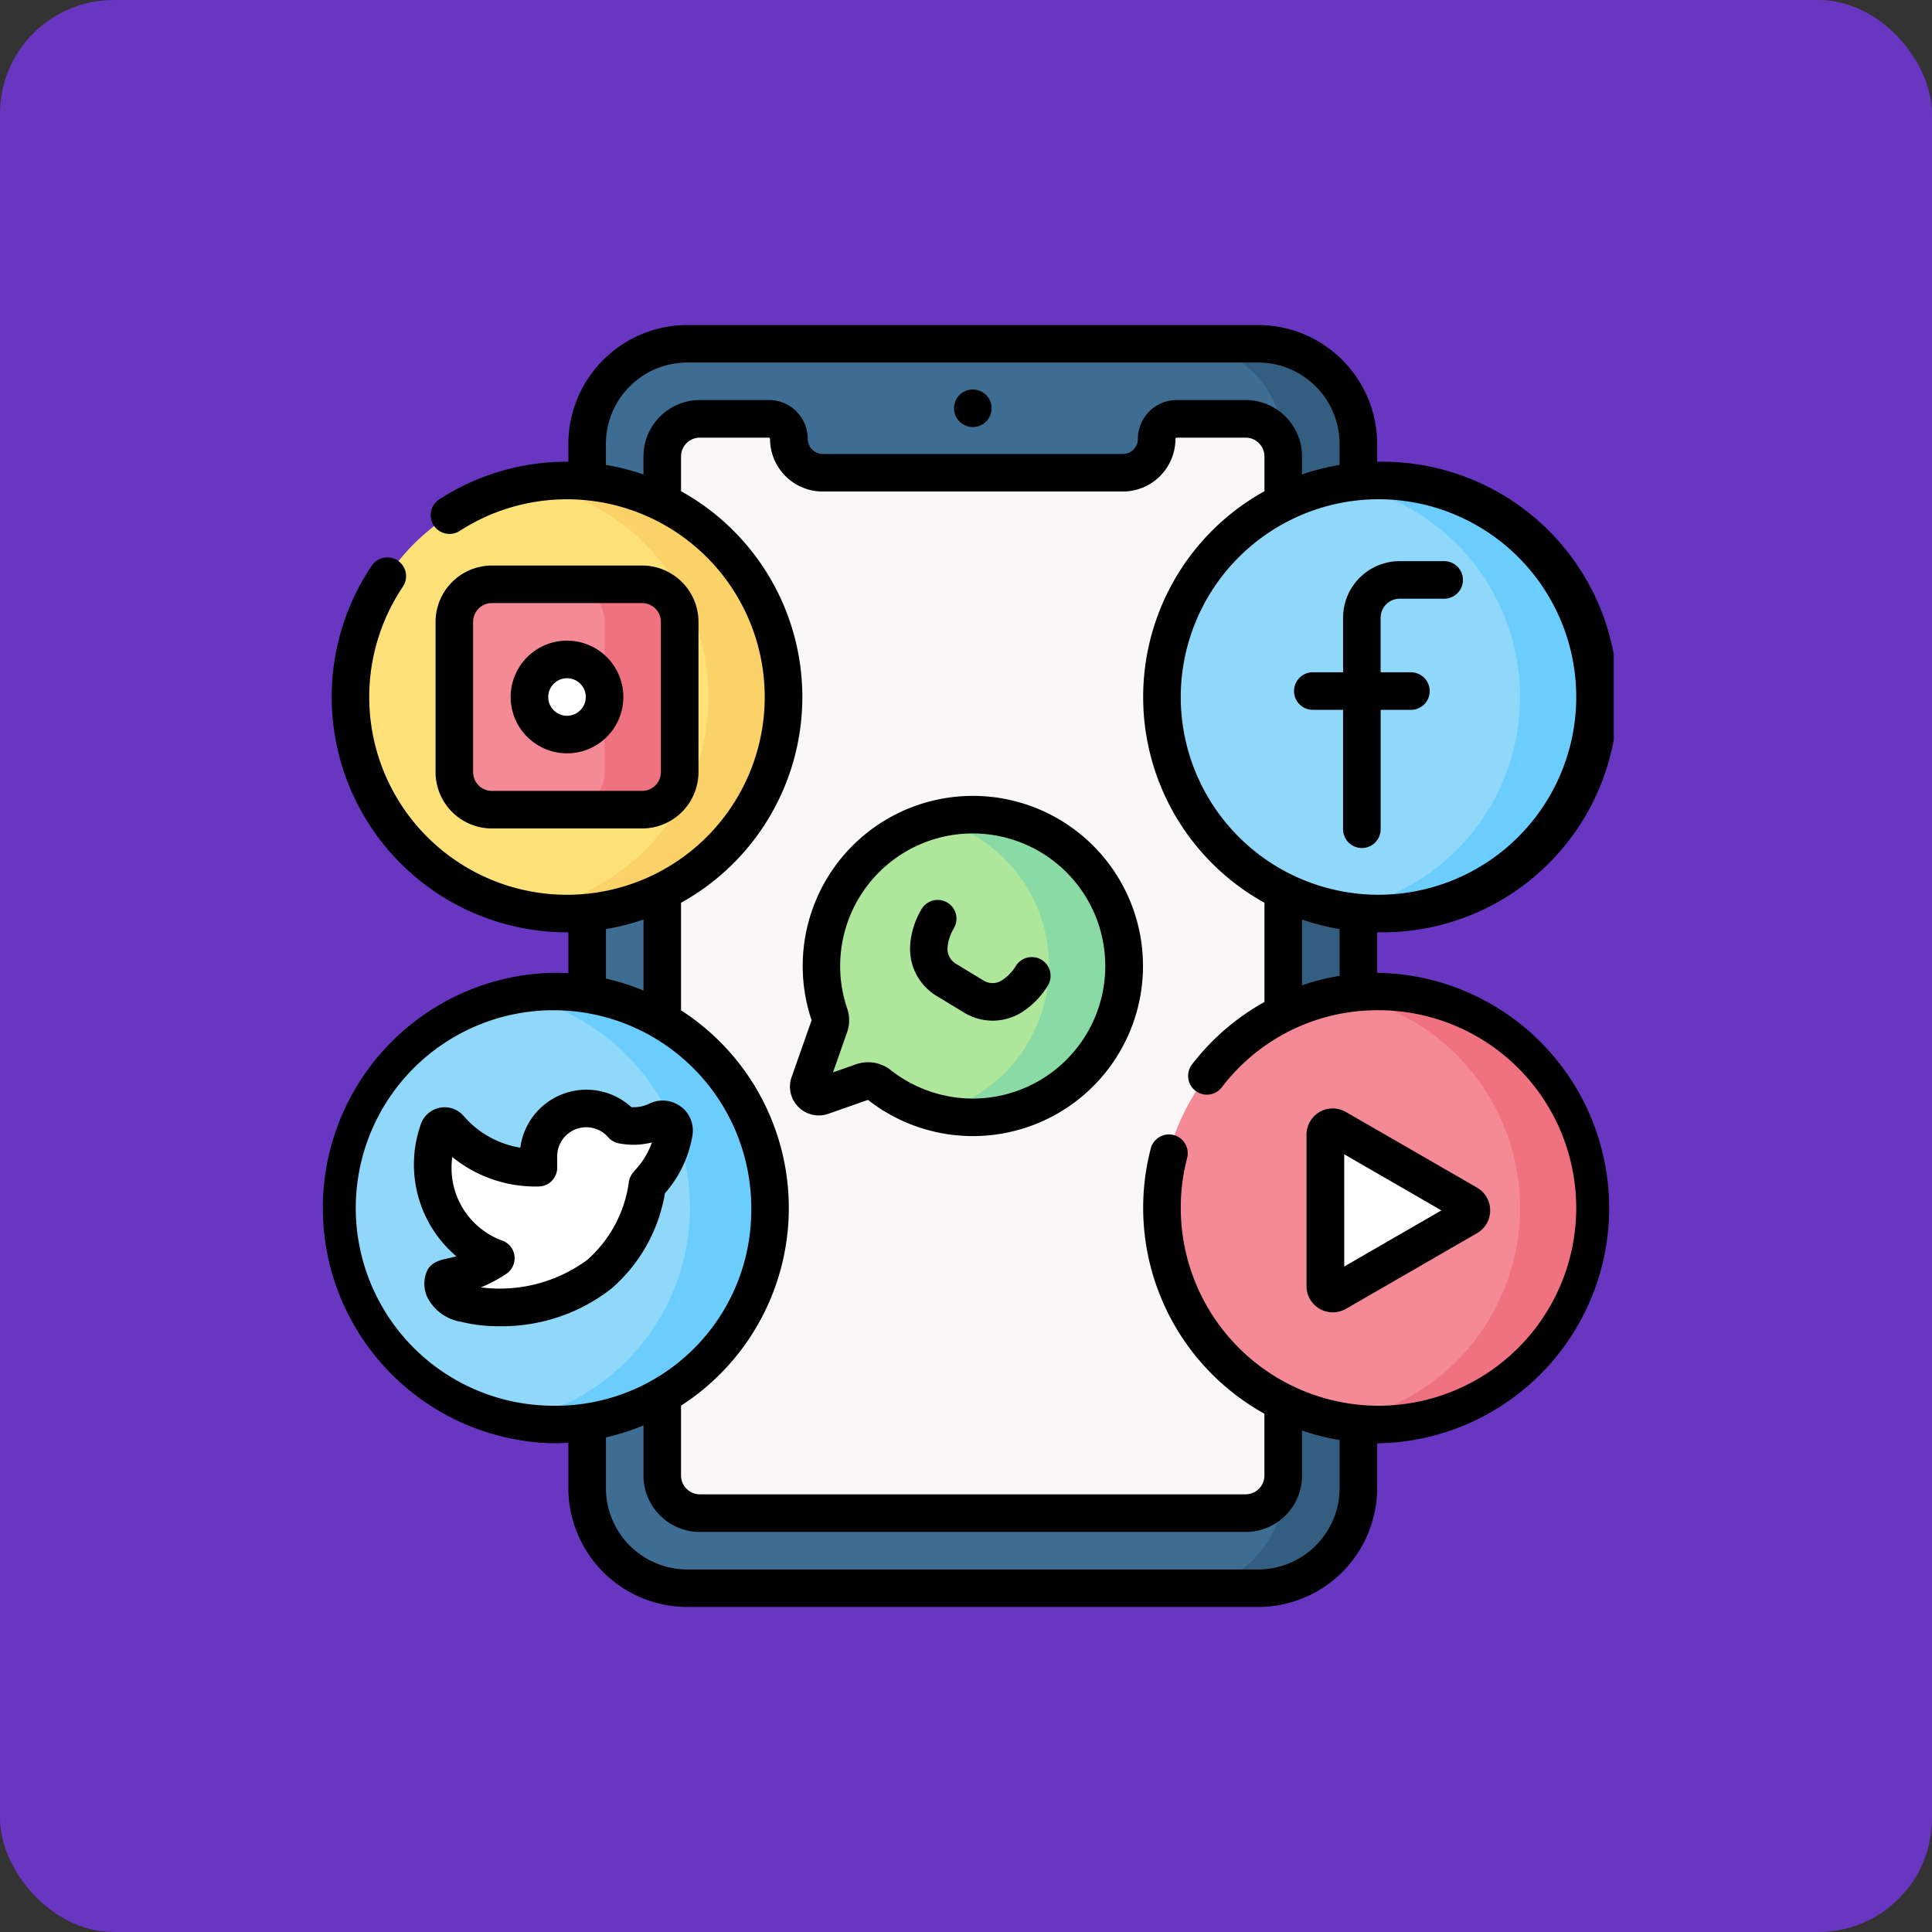 <svg xmlns="http://www.w3.org/2000/svg" xmlns:xlink="http://www.w3.org/1999/xlink" width="85" height="85" viewBox="0 0 85 85">
  <rect x="0" y="0" width="85" height="85" fill="#333333" stroke="none"/>
  <defs>
    <clipPath id="clip-path">
      <rect id="Rectángulo_373847" data-name="Rectángulo 373847" width="57" height="57" transform="translate(194 460)" fill="#fff"/>
    </clipPath>
  </defs>
  <g id="Grupo_1063897" data-name="Grupo 1063897" transform="translate(-180 -446)">
    <rect id="Rectángulo_373435" data-name="Rectángulo 373435" width="85" height="85" rx="5" transform="translate(180 446)" fill="#6936c1"/>
    <g id="Enmascarar_grupo_1059016" data-name="Enmascarar grupo 1059016" clip-path="url(#clip-path)">
      <g id="redes-sociales" transform="translate(194 460)">
        <g id="Grupo_1064670" data-name="Grupo 1064670">
          <g id="Grupo_1064658" data-name="Grupo 1064658">
            <g id="Grupo_1064657" data-name="Grupo 1064657">
              <g id="Grupo_1064656" data-name="Grupo 1064656">
                <g id="Grupo_1064655" data-name="Grupo 1064655">
                  <g id="Grupo_1064654" data-name="Grupo 1064654">
                    <path id="Trazado_797405" data-name="Trazado 797405" d="M41.356,55.877H16.238a4.407,4.407,0,0,1-4.407-4.407V5.53a4.407,4.407,0,0,1,4.407-4.407H41.356A4.407,4.407,0,0,1,45.763,5.53V51.47A4.407,4.407,0,0,1,41.356,55.877Z" fill="#3d6d93"/>
                    <path id="Trazado_797406" data-name="Trazado 797406" d="M41.356,1.123H38.051A4.407,4.407,0,0,1,42.458,5.53V51.47a4.407,4.407,0,0,1-4.407,4.407h3.305a4.407,4.407,0,0,0,4.407-4.407V5.53a4.407,4.407,0,0,0-4.407-4.407Z" fill="#335e80"/>
                    <path id="Trazado_797407" data-name="Trazado 797407" d="M36.889,5.31A1.489,1.489,0,0,1,35.4,6.8H22.194A1.489,1.489,0,0,1,20.705,5.31a.881.881,0,0,0-.881-.881H16.789a1.653,1.653,0,0,0-1.653,1.653V50.919a1.653,1.653,0,0,0,1.653,1.653H40.805a1.653,1.653,0,0,0,1.653-1.653V6.081a1.653,1.653,0,0,0-1.653-1.653H37.771a.881.881,0,0,0-.881.881Z" fill="#f9f7f8"/>
                  </g>
                </g>
              </g>
            </g>
          </g>
          <g id="Grupo_1064661" data-name="Grupo 1064661">
            <g id="Grupo_1064659" data-name="Grupo 1064659">
              <circle id="Elipse_8270" data-name="Elipse 8270" cx="9.526" cy="9.526" r="9.526" transform="translate(1.42 7.139)" fill="#ffe179"/>
              <path id="Trazado_797408" data-name="Trazado 797408" d="M10.947,7.139a9.576,9.576,0,0,0-1.653.146,9.524,9.524,0,0,1,0,18.76A9.525,9.525,0,1,0,10.947,7.139Z" fill="#fbd268"/>
            </g>
            <g id="Grupo_1064660" data-name="Grupo 1064660">
              <path id="Trazado_797409" data-name="Trazado 797409" d="M14.251,21.623H7.641A1.653,1.653,0,0,1,5.989,19.97V13.36a1.653,1.653,0,0,1,1.653-1.653h6.61A1.653,1.653,0,0,1,15.9,13.36v6.61A1.652,1.652,0,0,1,14.251,21.623Z" fill="#f58a97"/>
              <path id="Trazado_797410" data-name="Trazado 797410" d="M14.252,11.707H10.947A1.653,1.653,0,0,1,12.6,13.36v6.61a1.653,1.653,0,0,1-1.653,1.653h3.305A1.653,1.653,0,0,0,15.9,19.97V13.36a1.653,1.653,0,0,0-1.653-1.653Z" fill="#f07281"/>
              <circle id="Elipse_8271" data-name="Elipse 8271" cx="1.653" cy="1.653" r="1.653" transform="translate(9.294 15.012)" fill="#fff"/>
            </g>
          </g>
          <g id="Grupo_1064663" data-name="Grupo 1064663">
            <g id="Grupo_1064662" data-name="Grupo 1064662">
              <circle id="Elipse_8272" data-name="Elipse 8272" cx="9.526" cy="9.526" r="9.526" transform="translate(0.826 29.62)" fill="#8fd8fa"/>
              <path id="Trazado_797411" data-name="Trazado 797411" d="M10.352,29.62a9.567,9.567,0,0,0-1.762.165,9.525,9.525,0,0,1,0,18.721A9.525,9.525,0,1,0,10.352,29.62Z" fill="#6bcdfe"/>
            </g>
            <g id="Shape_2_">
              <path id="Trazado_797412" data-name="Trazado 797412" d="M13.386,35.493A2.1,2.1,0,0,0,9.693,36.9v.47a5.009,5.009,0,0,1-3.919-1.731.281.281,0,0,0-.484.1,4.372,4.372,0,0,0,2.524,5.61,5.469,5.469,0,0,1-2.2.874c-.2.033-.1.409-.052.543.355.925,4.354,1.309,6.8-.705a6.425,6.425,0,0,0,2.118-3.941,4.332,4.332,0,0,0,1.165-2.29.5.5,0,0,0-.72-.534,2.411,2.411,0,0,1-.528.184,2.461,2.461,0,0,1-1.015.01Z" fill="#fff"/>
            </g>
          </g>
          <g id="Grupo_1064666" data-name="Grupo 1064666">
            <g id="Grupo_1064664" data-name="Grupo 1064664">
              <circle id="Elipse_8273" data-name="Elipse 8273" cx="9.526" cy="9.526" r="9.526" transform="translate(37.122 29.62)" fill="#f58a97"/>
              <path id="Trazado_797413" data-name="Trazado 797413" d="M46.648,29.62A9.576,9.576,0,0,0,45,29.766a9.524,9.524,0,0,1,0,18.76A9.525,9.525,0,1,0,46.648,29.62Z" fill="#f07281"/>
            </g>
            <g id="Grupo_1064665" data-name="Grupo 1064665">
              <path id="Trazado_797414" data-name="Trazado 797414" d="M44.309,35.906a.32.32,0,0,1,.48-.277l5.794,3.347a.32.32,0,0,1,0,.554l-5.794,3.347a.32.32,0,0,1-.48-.277Z" fill="#fff"/>
            </g>
          </g>
          <g id="Grupo_1064668" data-name="Grupo 1064668">
            <g id="Grupo_1064667" data-name="Grupo 1064667">
              <circle id="Elipse_8274" data-name="Elipse 8274" cx="9.526" cy="9.526" r="9.526" transform="translate(37.122 7.139)" fill="#8fd8fa"/>
              <path id="Trazado_797415" data-name="Trazado 797415" d="M46.648,7.139A9.576,9.576,0,0,0,45,7.285a9.524,9.524,0,0,1,0,18.76A9.525,9.525,0,1,0,46.648,7.139Z" fill="#6bcdfe"/>
            </g>
          </g>
          <path id="Trazado_797416" data-name="Trazado 797416" d="M28.618,21.844a6.658,6.658,0,0,0-6.124,8.8.761.761,0,0,1,0,.5L21.6,33.665a.441.441,0,0,0,.562.562l1.774-.624a.778.778,0,0,1,.741.128,6.658,6.658,0,1,0,3.939-11.888Z" fill="#aee69c"/>
          <g id="Grupo_1064669" data-name="Grupo 1064669">
            <path id="Trazado_797417" data-name="Trazado 797417" d="M28.618,21.844a6.577,6.577,0,0,0-1.47.207,6.657,6.657,0,0,1-.008,12.9,6.658,6.658,0,1,0,1.479-13.1Z" fill="#89daa4"/>
          </g>
        </g>
        <g id="Grupo_1064671" data-name="Grupo 1064671">
          <path id="Trazado_797418" data-name="Trazado 797418" d="M43.759,17.231H45.09v5.252a.826.826,0,1,0,1.653,0V17.231h1.331a.826.826,0,0,0,0-1.653H46.742v-2.4a.837.837,0,0,1,.837-.837h1.958a.826.826,0,1,0,0-1.653H47.579a2.492,2.492,0,0,0-2.489,2.489v2.4H43.759a.826.826,0,0,0,0,1.653ZM28.8,4.788a.826.826,0,1,0-.826-.826A.826.826,0,0,0,28.8,4.788ZM10.946,19.144a2.479,2.479,0,1,0-2.479-2.479A2.482,2.482,0,0,0,10.946,19.144Zm0-3.305a.826.826,0,1,1-.826.826A.827.827,0,0,1,10.946,15.839Zm3.305,6.61A2.482,2.482,0,0,0,16.73,19.97V13.36a2.482,2.482,0,0,0-2.479-2.479H7.641A2.482,2.482,0,0,0,5.163,13.36v6.61a2.482,2.482,0,0,0,2.479,2.479ZM6.815,19.97V13.36a.827.827,0,0,1,.826-.826h6.61a.827.827,0,0,1,.826.826v6.61a.827.827,0,0,1-.826.826H7.641A.827.827,0,0,1,6.815,19.97Zm9.139,14.718a1.331,1.331,0,0,0-1.386-.133,1.6,1.6,0,0,1-.347.121,1.585,1.585,0,0,1-.443.035,2.932,2.932,0,0,0-4.886,1.782A4.163,4.163,0,0,1,6.4,35.1a1.107,1.107,0,0,0-1.9.407,5.3,5.3,0,0,0,1.577,5.765c-.466.142-1,.131-1.269.6a1.421,1.421,0,0,0-.014,1.188A2.02,2.02,0,0,0,6.3,44.156a6.7,6.7,0,0,0,1.669.192A7.82,7.82,0,0,0,12.891,42.7a7.1,7.1,0,0,0,2.363-4.2,5.158,5.158,0,0,0,1.209-2.533,1.321,1.321,0,0,0-.509-1.284Zm-2.063,2.86a.826.826,0,0,0-.222.44,5.571,5.571,0,0,1-1.827,3.438A6.5,6.5,0,0,1,7.156,42.64a6.294,6.294,0,0,0,1.122-.6A.826.826,0,0,0,8.149,40.6,3.4,3.4,0,0,1,5.9,36.905,5.8,5.8,0,0,0,9.714,38.2a.826.826,0,0,0,.8-.826V36.9s0-.007,0-.011a1.279,1.279,0,0,1,2.243-.856.826.826,0,0,0,.462.268,3.261,3.261,0,0,0,1.462-.039,3.516,3.516,0,0,1-.8,1.284Zm32.757-8.754h-.059V27.017h.059a10.352,10.352,0,1,0-.059-20.7V5.53A5.239,5.239,0,0,0,41.356.3H16.238A5.239,5.239,0,0,0,11.005,5.53v.784a10.308,10.308,0,0,0-5.68,1.657.826.826,0,0,0,.9,1.387,8.7,8.7,0,1,1-2.5,2.454.826.826,0,1,0-1.371-.923,10.354,10.354,0,0,0,8.592,16.129h.059v1.8c-.216-.014-.434-.021-.653-.021a10.352,10.352,0,0,0,0,20.7c.219,0,.437-.008.653-.021V51.47A5.239,5.239,0,0,0,16.238,56.7H41.356a5.239,5.239,0,0,0,5.233-5.233V49.5h.059a10.352,10.352,0,0,0,0-20.7Zm0-20.829a8.7,8.7,0,1,1-8.7,8.7A8.71,8.71,0,0,1,46.648,7.965Zm-1.711,18.91v2.059a10.3,10.3,0,0,0-1.653.415V26.456a10.247,10.247,0,0,0,1.653.419ZM14.31,6.081v.793a10.261,10.261,0,0,0-1.653-.419V5.53a3.584,3.584,0,0,1,3.58-3.58H41.356a3.584,3.584,0,0,1,3.58,3.58v.925a10.261,10.261,0,0,0-1.653.419V6.081A2.482,2.482,0,0,0,40.805,3.6H37.77A1.709,1.709,0,0,0,36.063,5.31a.664.664,0,0,1-.663.663h-13.2a.664.664,0,0,1-.663-.663A1.707,1.707,0,0,0,19.824,3.6H16.789A2.482,2.482,0,0,0,14.31,6.081ZM12.658,26.875a10.262,10.262,0,0,0,1.653-.419v3.125a10.257,10.257,0,0,0-1.653-.528ZM10.352,47.846a8.7,8.7,0,1,1,8.7-8.7A8.6,8.6,0,0,1,10.352,47.846ZM44.937,51.47a3.584,3.584,0,0,1-3.58,3.58H16.238a3.584,3.584,0,0,1-3.58-3.58v-2.23a10.257,10.257,0,0,0,1.653-.528v2.208A2.482,2.482,0,0,0,16.789,53.4H40.805a2.482,2.482,0,0,0,2.479-2.479V48.937a10.262,10.262,0,0,0,1.653.419Zm1.711-3.624a8.708,8.708,0,0,1-8.419-10.9.826.826,0,1,0-1.6-.417,10.361,10.361,0,0,0,5,11.669v2.72a.827.827,0,0,1-.826.826H16.789a.827.827,0,0,1-.826-.826V47.842a10.345,10.345,0,0,0,0-17.392V25.718a10.347,10.347,0,0,0,0-18.106V6.081a.827.827,0,0,1,.826-.826h3.035a.055.055,0,0,1,.039.016.052.052,0,0,1,.016.039A2.318,2.318,0,0,0,22.2,7.625H35.4A2.318,2.318,0,0,0,37.715,5.31a.055.055,0,0,1,.055-.055h3.035a.827.827,0,0,1,.826.826V7.612a10.347,10.347,0,0,0,.006,18.109.843.843,0,0,0-.006.095v4.267a10.373,10.373,0,0,0-3.187,2.747.826.826,0,0,0,1.309,1.009,8.593,8.593,0,0,1,6.894-3.393,8.7,8.7,0,1,1,0,17.4ZM31.825,28.227a.827.827,0,0,0-1.135.278,1.984,1.984,0,0,1-.617.629.75.75,0,0,1-.792.011l-1.237-.751a.766.766,0,0,1-.354-.729,1.94,1.94,0,0,1,.271-.817.826.826,0,1,0-1.412-.858,3.606,3.606,0,0,0-.5,1.521l0,.017a2.412,2.412,0,0,0,1.143,2.279l1.237.751a2.411,2.411,0,0,0,2.549-.037A3.645,3.645,0,0,0,32.1,29.362.826.826,0,0,0,31.825,28.227ZM51,38.26,45.2,34.914a1.155,1.155,0,0,0-1.719.993V42.6a1.158,1.158,0,0,0,1.719.993L51,40.246A1.159,1.159,0,0,0,51,38.26Zm-5.86,3.462V36.783l4.275,2.47ZM28.6,21.018a7.485,7.485,0,0,0-6.893,9.87l-.88,2.5a1.267,1.267,0,0,0,1.615,1.615l1.745-.613A7.484,7.484,0,1,0,28.6,21.018ZM28.96,34.33a5.852,5.852,0,0,1-3.768-1.247,1.609,1.609,0,0,0-1-.349,1.59,1.59,0,0,0-.528.09l-1.016.357.62-1.763a1.592,1.592,0,0,0,.007-1.038,5.832,5.832,0,1,1,5.684,3.95Z"/>
        </g>
      </g>
    </g>
  </g>
</svg>
